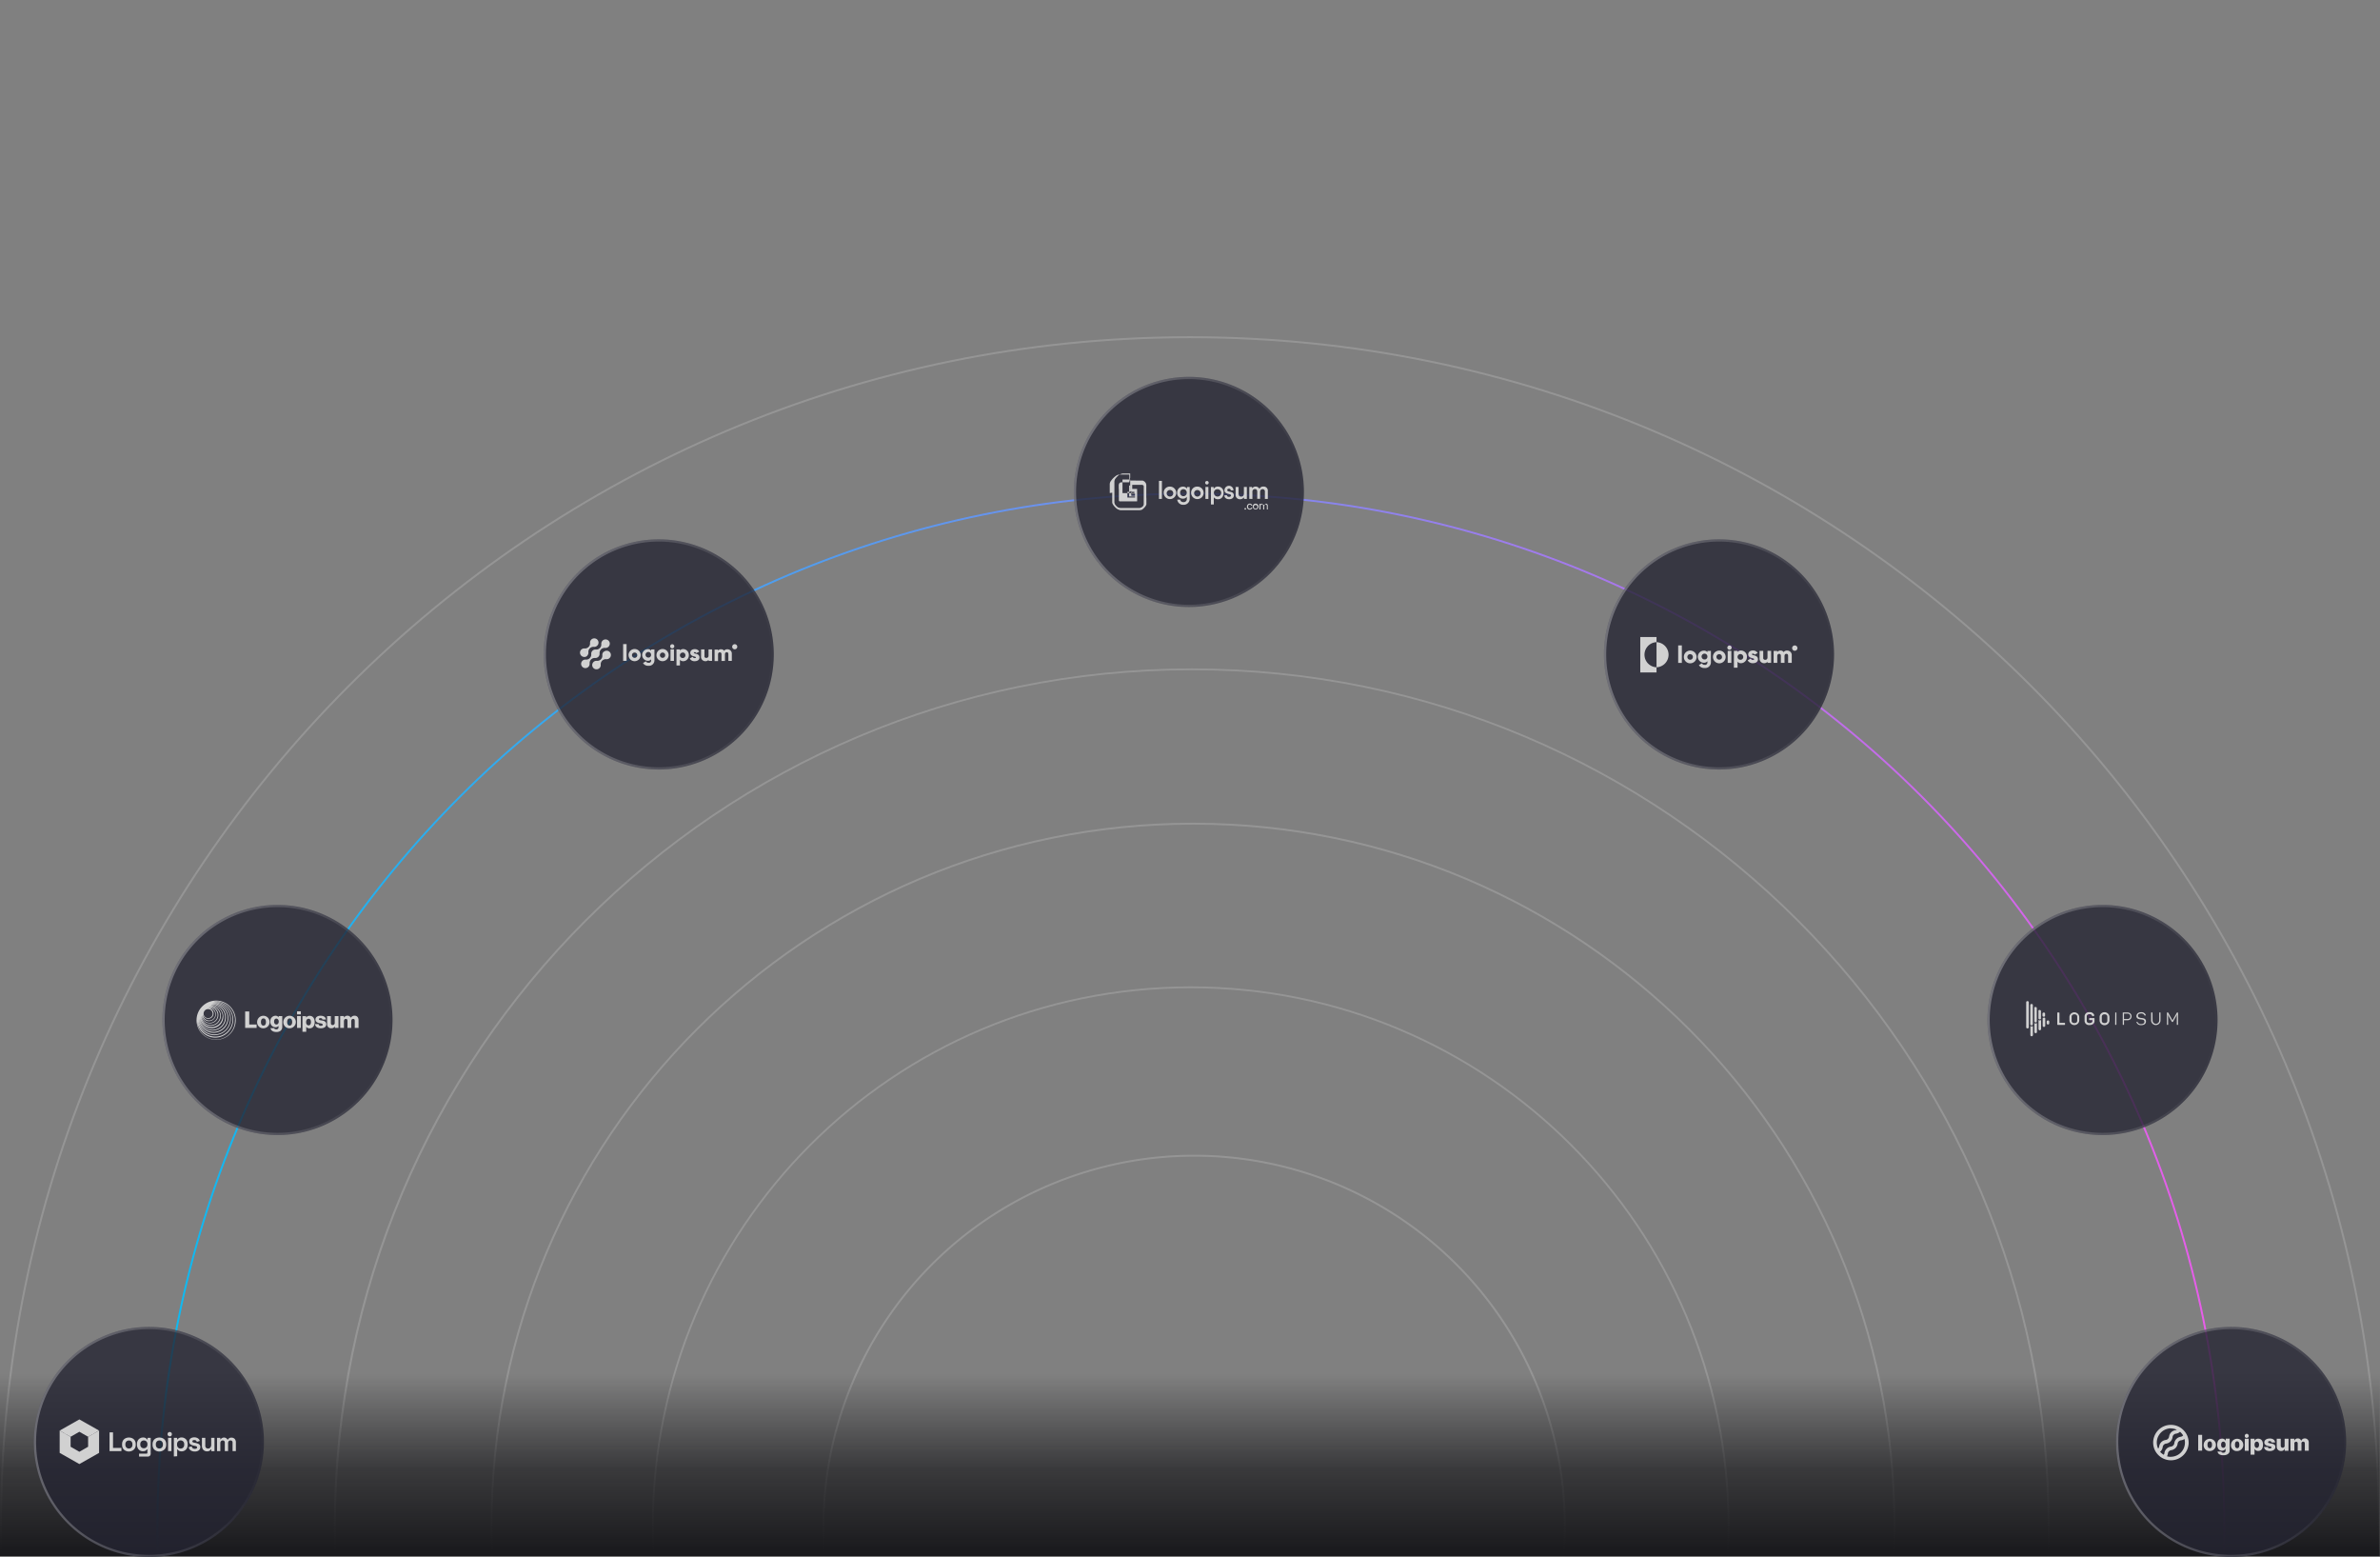 <svg xmlns="http://www.w3.org/2000/svg" xmlns:xlink="http://www.w3.org/1999/xlink" viewBox="0 0 1055 690"><rect x="0" y="0" width="1055" height="690" fill="#808080" stroke="none"/><defs><clipPath id="a"><rect y="149" width="1054.92" height="540.57" fill="none"/></clipPath><linearGradient id="b" x1="69.37" y1="11.81" x2="986.4" y2="11.81" gradientTransform="matrix(1, 0, 0, -1, 0, 688.69)" gradientUnits="userSpaceOnUse"><stop offset="0" stop-color="#0cbaf1"/><stop offset="1" stop-color="#e95ce9"/></linearGradient><linearGradient id="c" x1="527.5" y1="79.69" x2="527.5" y2="-1.31" gradientTransform="matrix(1, 0, 0, -1, 0, 688.69)" gradientUnits="userSpaceOnUse"><stop offset="0" stop-color="#18181b" stop-opacity="0"/><stop offset="0.52" stop-color="#18181b" stop-opacity="0.68"/><stop offset="1" stop-color="#18181b"/></linearGradient><linearGradient id="d" x1="67.7" y1="241.46" x2="177.98" y2="231.96" gradientTransform="matrix(1, 0, 0, -1, 0, 688.69)" gradientUnits="userSpaceOnUse"><stop offset="0" stop-color="#fff"/><stop offset="1" stop-color="#fff" stop-opacity="0"/></linearGradient><clipPath id="e"><rect x="87" y="443" width="72" height="17.89" fill="none"/></clipPath><linearGradient id="f" x1="876.7" y1="241.46" x2="986.98" y2="231.96" xlink:href="#d"/><linearGradient id="g" x1="236.7" y1="403.46" x2="346.98" y2="393.96" xlink:href="#d"/><linearGradient id="h" x1="706.7" y1="403.46" x2="816.98" y2="393.96" xlink:href="#d"/><linearGradient id="i" x1="10.7" y1="54.46" x2="120.98" y2="44.96" xlink:href="#d"/><clipPath id="j"><rect x="26" y="629" width="79" height="20" fill="none"/></clipPath><linearGradient id="k" x1="933.7" y1="54.46" x2="1043.99" y2="44.96" xlink:href="#d"/><linearGradient id="l" x1="471.7" y1="475.46" x2="581.98" y2="465.96" xlink:href="#d"/></defs><title>1Монтажная область 1</title><g clip-path="url(#a)"><path d="M527.79,913.92c131.43,0,238-106.54,238-238s-106.55-238-238-238-238,106.55-238,238S396.35,913.92,527.79,913.92Zm0,.85c131.9,0,238.83-106.93,238.83-238.83S659.69,437.11,527.79,437.11,289,544,289,675.94,395.89,914.77,527.79,914.77Z" fill="#fff" fill-opacity="0.17" fill-rule="evenodd"/><path d="M528.82,986.45c171.5,0,310.52-139,310.52-310.51s-139-310.51-310.52-310.51-310.51,139-310.51,310.51S357.33,986.45,528.82,986.45Zm0,.85c172,0,311.36-139.4,311.36-311.36S700.78,364.58,528.82,364.58,217.46,504,217.46,675.94,356.86,987.3,528.82,987.3Z" fill="#fff" fill-opacity="0.17" fill-rule="evenodd"/><path d="M528.3,1055.88c209.55,0,379.42-169.87,379.42-379.42S737.85,297,528.3,297,148.89,466.91,148.89,676.46,318.76,1055.88,528.3,1055.88Zm0,.84c210,0,380.27-170.25,380.27-380.26S738.32,296.2,528.3,296.2,148,466.45,148,676.46,318.29,1056.72,528.3,1056.72Z" fill="#fff" fill-opacity="0.17" fill-rule="evenodd"/><path d="M527.88,1134.55c252.77,0,457.67-204.9,457.67-457.67S780.65,219.21,527.88,219.21,70.22,424.12,70.22,676.88,275.12,1134.55,527.88,1134.55Zm0,.85c253.23,0,458.52-205.29,458.52-458.52S781.11,218.37,527.88,218.37,69.37,423.65,69.37,676.88,274.65,1135.4,527.88,1135.4Z" fill-rule="evenodd" fill="url(#b)"/><path d="M527.46,1203.07c290.84,0,526.61-235.77,526.61-526.61S818.3,149.85,527.46,149.85.85,385.62.85,676.46,236.62,1203.07,527.46,1203.07Zm0,.85c291.31,0,527.46-236.15,527.46-527.46S818.77,149,527.46,149,0,385.15,0,676.46,236.15,1203.92,527.46,1203.92Z" fill="#fff" fill-opacity="0.17" fill-rule="evenodd"/><path d="M529.34,840.36a163.9,163.9,0,1,0-163.9-163.9A163.9,163.9,0,0,0,529.34,840.36Zm0,.85A164.75,164.75,0,1,0,364.6,676.46,164.75,164.75,0,0,0,529.34,841.21Z" fill="#fff" fill-opacity="0.17" fill-rule="evenodd"/><path d="M0,609H1055v81H0Z" fill="url(#c)"/></g><path d="M174,452a51,51,0,1,1-51-51A51,51,0,0,1,174,452Z" fill="#252532" fill-opacity="0.8"/><path d="M123,502a50,50,0,1,0-50-50A50,50,0,0,0,123,502Zm0,1a51,51,0,1,0-51-51A51,51,0,0,0,123,503Z" fill-opacity="0.3" fill-rule="evenodd" fill="url(#d)"/><g clip-path="url(#e)"><path d="M108.67,455.51h5.09V454h-3.28v-5.78h-1.81Z" fill="#d1d1d1"/><path d="M116.78,454.48c-.73,0-1.11-.63-1.11-1.58s.38-1.6,1.11-1.6,1.11.65,1.11,1.6S117.5,454.48,116.78,454.48Zm0,1.19a2.77,2.77,0,1,0-2.8-2.77A2.67,2.67,0,0,0,116.79,455.67Z" fill="#d1d1d1"/><path d="M122.5,457.32a2.85,2.85,0,0,0,1.92-.59,2.25,2.25,0,0,0,.7-1.74v-4.72h-1.6v.56h0a1.68,1.68,0,0,0-1.47-.71,2.33,2.33,0,0,0-2.2,2.61,2.29,2.29,0,0,0,2.27,2.49,1.7,1.7,0,0,0,1.34-.6h0v.52a.88.88,0,0,1-1,1c-.55,0-.83-.24-.92-.51h-1.62C120.11,456.72,121.06,457.32,122.5,457.32Zm0-3.34c-.63,0-1-.51-1-1.3s.4-1.3,1-1.3,1.06.59,1.06,1.29S123.21,454,122.49,454Z" fill="#d1d1d1"/><path d="M128.4,454.48c-.73,0-1.11-.63-1.11-1.58s.38-1.6,1.11-1.6,1.11.65,1.11,1.6S129.12,454.48,128.4,454.48Zm0,1.19a2.77,2.77,0,1,0-2.8-2.77A2.67,2.67,0,0,0,128.41,455.67Z" fill="#d1d1d1"/><path d="M131.68,455.51h1.67v-5.24h-1.67Zm0-6h1.67v-1.35h-1.67Z" fill="#d1d1d1"/><path d="M134.07,457.23h1.67V455h0a1.75,1.75,0,0,0,1.48.71c1.37,0,2.28-1.09,2.28-2.78s-.84-2.77-2.23-2.77a1.91,1.91,0,0,0-1.59.78h0v-.63h-1.6Zm2.75-2.85c-.72,0-1.13-.58-1.13-1.43s.37-1.49,1.09-1.49,1.06.59,1.06,1.49S137.45,454.38,136.82,454.38Z" fill="#d1d1d1"/><path d="M142.24,455.67c1.37,0,2.38-.59,2.38-1.74,0-1.34-1.08-1.57-2-1.73-.67-.12-1.26-.17-1.26-.54s.32-.48.72-.48.78.14.84.61h1.54c-.08-1-.88-1.67-2.37-1.67-1.23,0-2.25.57-2.25,1.67s1,1.48,1.88,1.63c.69.12,1.32.17,1.32.64s-.31.52-.81.52a.84.84,0,0,1-1-.77h-1.58C139.74,455,140.7,455.67,142.24,455.67Z" fill="#d1d1d1"/><path d="M146.88,455.66a1.8,1.8,0,0,0,1.57-.8h0v.65h1.59v-5.24h-1.66v2.93a.93.93,0,0,1-.92,1.05c-.53,0-.79-.32-.79-.89v-3.09H145v3.44A1.75,1.75,0,0,0,146.88,455.66Z" fill="#d1d1d1"/><path d="M150.8,455.51h1.66v-2.94c0-.62.31-1.06.83-1.06s.74.32.74.89v3.11h1.67v-2.94c0-.62.29-1.06.82-1.06s.74.32.74.89v3.11h1.67V452.1c0-1.18-.59-2-1.78-2a1.85,1.85,0,0,0-1.65.92h0a1.57,1.57,0,0,0-1.47-.92,1.73,1.73,0,0,0-1.58.9h0v-.75H150.8Z" fill="#d1d1d1"/><path d="M95.81,443.41a8.69,8.69,0,1,1-8.69,8.69A8.69,8.69,0,0,1,95.81,443.41Zm8.36,8.69a8.36,8.36,0,0,0-8.36-8.36,8,8,0,0,0-1.1.08c.24,0,.47,0,.71,0a8,8,0,1,1-8,8.68,8.35,8.35,0,0,0,16.7-.36Zm-1.1-.33a7.65,7.65,0,0,0-7.65-7.65,8.43,8.43,0,0,0-1,.06l.62,0a7.28,7.28,0,1,1-7.25,7.93,7.65,7.65,0,0,0,15.29-.32Zm-8-7.28a6.95,6.95,0,1,1-6.94,7.21,6.57,6.57,0,1,0,6.54-7.17,5.25,5.25,0,0,0-.56,0A6.11,6.11,0,0,1,95,444.49Zm5.84,6.62a6.24,6.24,0,0,0-6.24-6.24,8.11,8.11,0,0,0-.86.05h.47a5.87,5.87,0,1,1-5.84,6.43,6.24,6.24,0,0,0,12.47-.23Zm-6.63-5.87A5.54,5.54,0,1,1,88.71,451a5.16,5.16,0,1,0,5.13-5.67l-.38,0A4.93,4.93,0,0,1,94.24,445.24Zm4.43,5.2a4.83,4.83,0,0,0-4.83-4.83,4.17,4.17,0,0,0-.71.06l.32,0A4.46,4.46,0,1,1,89,450.57a4.83,4.83,0,0,0,9.65-.13ZM93.45,446a4.13,4.13,0,1,1-4.12,4.21A3.75,3.75,0,1,0,93.06,446h-.24A4.46,4.46,0,0,1,93.45,446Zm3,3.79a3.4,3.4,0,0,0-4-3.37h.16a3.05,3.05,0,1,1-3,3.43,3.42,3.42,0,0,0,6.84-.05Zm-3.82-3A2.72,2.72,0,1,1,90,449.45h0a2.34,2.34,0,1,0,2.32-2.66h-.09A2.59,2.59,0,0,1,92.66,446.74Zm1.62,2.38a2,2,0,1,0-2,2A2,2,0,0,0,94.28,449.12Z" fill="#d1d1d1" fill-rule="evenodd"/></g><path d="M983,452a51,51,0,1,1-51-51A51,51,0,0,1,983,452Z" fill="#252532" fill-opacity="0.8"/><path d="M932,502a50,50,0,1,0-50-50A50,50,0,0,0,932,502Zm0,1a51,51,0,1,0-51-51A51,51,0,0,0,932,503Z" fill-opacity="0.3" fill-rule="evenodd" fill="url(#f)"/><path d="M912.65,448.68c.19,0,.26.07.26.26v4.32h2.22c.19,0,.26.07.26.26v.39c0,.19-.07.26-.26.26h-2.92c-.19,0-.27-.07-.27-.26v-5c0-.19.08-.26.27-.26Z" fill="#d1d1d1"/><path d="M917.33,450.59a2.19,2.19,0,0,1,4.36,0v1.68a2.19,2.19,0,0,1-4.36,0Zm3.45,0c0-.71-.45-1.1-1.24-1.1s-1.24.39-1.24,1.1v1.69c0,.71.44,1.09,1.24,1.09s1.24-.39,1.24-1.09Z" fill="#d1d1d1"/><path d="M928.19,451.16c.21,0,.26.07.26.27v1a1.56,1.56,0,0,1-.14.71,1.66,1.66,0,0,1-.44.58,2.35,2.35,0,0,1-1.64.51,1.91,1.91,0,0,1-2.18-2v-1.69a1.92,1.92,0,0,1,2.18-2,2,2,0,0,1,2.11,1.29.36.36,0,0,1,0,.1.36.36,0,0,1,0,.11.27.27,0,0,1-.07.08.31.31,0,0,1-.1.05l-.43.14c-.18.07-.26,0-.32-.16a1.17,1.17,0,0,0-.47-.56,1.14,1.14,0,0,0-.72-.15c-.8,0-1.23.39-1.23,1.09v1.74c0,.71.44,1.09,1.23,1.09s1.29-.37,1.29-.9v-.41h-1.18c-.2,0-.27-.07-.27-.26v-.37c0-.2.07-.27.27-.27Z" fill="#d1d1d1"/><path d="M930.7,450.59a2.19,2.19,0,0,1,4.37,0v1.68a2.19,2.19,0,0,1-4.37,0Zm3.44,0c0-.71-.44-1.1-1.23-1.1s-1.24.39-1.24,1.1v1.69c0,.71.44,1.09,1.24,1.09s1.23-.39,1.23-1.09Z" fill="#d1d1d1"/><path d="M937.64,448.84c0-.12,0-.16.15-.16H938c.12,0,.15,0,.15.16V454c0,.12,0,.16-.15.16h-.25c-.12,0-.15,0-.15-.16Z" fill="#d1d1d1"/><path d="M943.16,448.68a1.71,1.71,0,0,1,1.71,1.71,1.74,1.74,0,0,1-.5,1.22,1.72,1.72,0,0,1-1.21.5h-1.64V454c0,.12,0,.16-.14.16h-.25c-.12,0-.16,0-.16-.16v-5.17c0-.12,0-.16.16-.16Zm0,2.89a1.15,1.15,0,0,0,.84-.35,1.2,1.2,0,0,0,.35-.84,1.18,1.18,0,0,0-1.19-1.19h-1.64v2.38Z" fill="#d1d1d1"/><path d="M949.13,448.57a2,2,0,0,1,1.21.26,2,2,0,0,1,.82.93c.05.09,0,.16-.08.2l-.24.11c-.1,0-.14,0-.2-.07a1.46,1.46,0,0,0-.61-.69,1.48,1.48,0,0,0-.9-.2c-.92,0-1.42.36-1.42,1a.8.8,0,0,0,.19.55.88.88,0,0,0,.5.29,4.06,4.06,0,0,0,.91.17,4.06,4.06,0,0,1,1.09.22,1.25,1.25,0,0,1,.65.5,1.2,1.2,0,0,1,.2.8c0,1-.74,1.63-2.11,1.63a1.93,1.93,0,0,1-1.28-.29,2,2,0,0,1-.81-1,.13.13,0,0,1,0-.06.17.17,0,0,1,0-.07l0,0,.06,0,.24-.09h.06l.06,0,0,0a.09.09,0,0,1,0,.06,1.58,1.58,0,0,0,1.56,1c1,0,1.54-.36,1.54-1.09a.88.88,0,0,0-.16-.54.84.84,0,0,0-.48-.3,4.19,4.19,0,0,0-.86-.15l-.59-.08a4.92,4.92,0,0,1-.55-.14,1.4,1.4,0,0,1-.48-.26,1.32,1.32,0,0,1-.34-.47,1.4,1.4,0,0,1-.1-.57C947.16,449.19,947.87,448.57,949.13,448.57Z" fill="#d1d1d1"/><path d="M954.19,452.3a1.52,1.52,0,0,0,.47,1,1.57,1.57,0,0,0,1,.41,1.53,1.53,0,0,0,1-.41,1.58,1.58,0,0,0,.48-1v-3.46c0-.12,0-.16.16-.16h.25c.11,0,.15,0,.15.16v3.46a2.08,2.08,0,0,1-4.15,0v-3.46c0-.12,0-.16.15-.16H954c.11,0,.15,0,.15.16Z" fill="#d1d1d1"/><path d="M965.31,448.68c.12,0,.16,0,.16.16V454c0,.12,0,.16-.16.16h-.23c-.11,0-.15,0-.15-.16v-3.15a10.62,10.62,0,0,1,.09-1.37h0a10.41,10.41,0,0,1-.59,1.21l-1.18,2.07a.28.28,0,0,1-.07.09.2.2,0,0,1-.11,0h-.15a.2.2,0,0,1-.11,0l-.08-.09-1.18-2.09a7.54,7.54,0,0,1-.55-1.19h0a12.77,12.77,0,0,1,.08,1.38V454c0,.12,0,.16-.16.16h-.21c-.12,0-.16,0-.16-.16v-5.17c0-.12,0-.16.16-.16h.2a.31.31,0,0,1,.13,0,.22.22,0,0,1,.09.1L963,452.2l1.9-3.36c0-.11.09-.13.21-.13Z" fill="#d1d1d1"/><path d="M902.94,453.34v3.94a.62.62,0,0,1-.16.41.6.6,0,0,1-.41.16.59.59,0,0,1-.4-.16.58.58,0,0,1-.17-.41v-3.93a1,1,0,0,0,.55.18A.91.91,0,0,0,902.94,453.34Zm4.86-1.14a.57.57,0,0,0-.39.16.55.55,0,0,0-.16.39v.68a.58.58,0,0,0,.17.41.59.59,0,0,0,.4.16.55.55,0,0,0,.57-.57v-.66a.5.5,0,0,0-.16-.42.82.82,0,0,0-.2-.12A.45.45,0,0,0,907.8,452.2Zm-7.23,2.63a1,1,0,0,1-.55-.18v4a.57.57,0,0,0,.17.41.54.54,0,0,0,.4.17A.58.58,0,0,0,901,459a.6.6,0,0,0,.16-.41v-3.92A.93.93,0,0,1,900.57,454.83ZM906,451a.42.42,0,0,0-.22,0,.57.57,0,0,0-.18.12.46.46,0,0,0-.13.18.52.52,0,0,0,0,.21v3a.55.55,0,0,0,.57.57.58.58,0,0,0,.4-.16.58.58,0,0,0,.17-.41v-3a.45.45,0,0,0,0-.23.41.41,0,0,0-.13-.19.46.46,0,0,0-.2-.13.58.58,0,0,0-.23,0Zm-1.81,1.16a.94.94,0,0,1-.57-.18v4a.6.6,0,0,0,.16.41.58.58,0,0,0,.41.17.54.54,0,0,0,.4-.17.57.57,0,0,0,.17-.41v-4a1,1,0,0,1-.6.2Zm-4.88,3V444.14a.48.48,0,0,0-.16-.35.47.47,0,0,0-.35-.15h-.12a.51.51,0,0,0-.52.5v11.08a.51.51,0,0,0,.52.51h.12a.51.51,0,0,0,.36-.15A.51.51,0,0,0,899.33,455.22Zm1.3-.8h-.12a.51.51,0,0,1-.52-.52v-8.44a.53.53,0,0,1,.52-.5h.12a.51.51,0,0,1,.51.5v8.45a.51.51,0,0,1-.51.52Zm1.8-1.3h-.13a.51.51,0,0,1-.5-.51v-5.84a.43.43,0,0,1,0-.19.45.45,0,0,1,.11-.17.46.46,0,0,1,.16-.11.43.43,0,0,1,.19,0h.13a.51.51,0,0,1,.36.15.51.51,0,0,1,.15.36v5.84a.51.51,0,0,1-.15.36A.53.53,0,0,1,902.43,453.12Zm1.81-1.34h-.12a.51.51,0,0,1-.36-.15.48.48,0,0,1-.15-.36v-3.14a.39.39,0,0,1,0-.21.45.45,0,0,1,.11-.17.43.43,0,0,1,.17-.12.45.45,0,0,1,.2,0h.12a.48.48,0,0,1,.36.15.48.48,0,0,1,.16.36v3.16a.65.65,0,0,1,0,.2,1,1,0,0,1-.11.17.62.62,0,0,1-.17.11.45.45,0,0,1-.2,0Zm1.81-1.17h-.12a.53.53,0,0,1-.52-.51v-.82a.57.57,0,0,1,.16-.36.51.51,0,0,1,.36-.15h.12a.51.51,0,0,1,.51.51v.82a.51.51,0,0,1-.15.36.51.51,0,0,1-.36.15Z" fill="#d1d1d1"/><path d="M343,290a51,51,0,1,1-51-51A51,51,0,0,1,343,290Z" fill="#252532" fill-opacity="0.8"/><path d="M292,340a50,50,0,1,0-50-50A50,50,0,0,0,292,340Zm0,1a51,51,0,1,0-51-51A51,51,0,0,0,292,341Z" fill-opacity="0.3" fill-rule="evenodd" fill="url(#g)"/><path d="M267.53,288.88a1.85,1.85,0,0,0-.54,1.5h0a2.23,2.23,0,0,1-.12,1,2.39,2.39,0,0,1-.52.81,2.27,2.27,0,0,1-1.77.65h0a1.88,1.88,0,0,0-1.89,1.08,1.83,1.83,0,0,0-.15,1.13,1.91,1.91,0,0,0,.53,1,1.9,1.9,0,0,0,2.14.37,1.89,1.89,0,0,0,.84-.77,2,2,0,0,0,.24-1.12h0a2.19,2.19,0,0,1,.12-.95,2.43,2.43,0,0,1,.52-.82,2.37,2.37,0,0,1,.81-.51,2.11,2.11,0,0,1,1-.13h0a1.87,1.87,0,0,0,.93-.15,1.88,1.88,0,0,0,.73-.58,1.74,1.74,0,0,0,.37-.86,1.87,1.87,0,0,0-.09-.94,1.94,1.94,0,0,0-.53-.77,1.77,1.77,0,0,0-.83-.42,1.89,1.89,0,0,0-1.75.51Z" fill="#d1d1d1"/><path d="M263.74,291.58h0a2,2,0,0,0,.81-.1,2,2,0,0,0,.69-.44,1.81,1.81,0,0,0,.44-.69,1.77,1.77,0,0,0,.1-.82h0a2.27,2.27,0,0,1,.65-1.77,2.15,2.15,0,0,1,.81-.51,2.1,2.1,0,0,1,1-.13h0a2,2,0,0,0,1.12-.24,1.89,1.89,0,0,0,.77-.84,1.92,1.92,0,0,0,.16-1.13,1.84,1.84,0,0,0-.53-1,1.88,1.88,0,0,0-2.14-.38,1.9,1.9,0,0,0-1.08,1.89h0a2.23,2.23,0,0,1-.65,1.77,2.17,2.17,0,0,1-.81.52,2.35,2.35,0,0,1-.95.13h0a1.89,1.89,0,0,0-.82.09,2,2,0,0,0-.69.44,1.89,1.89,0,0,0-.44.69,1.91,1.91,0,0,0-.1.82h0a2.23,2.23,0,0,1-.65,1.77,2.3,2.3,0,0,1-.81.52,2.19,2.19,0,0,1-.95.12h0a2,2,0,0,0-1.12.24,1.89,1.89,0,0,0-.77.84,1.9,1.9,0,0,0,.37,2.14,1.88,1.88,0,0,0,2.14.38,1.9,1.9,0,0,0,1.08-1.89h0a2.25,2.25,0,0,1,1.46-2.29A2.4,2.4,0,0,1,263.74,291.58Z" fill="#d1d1d1"/><path d="M260.29,290.55a2,2,0,0,0,.44-.69,2,2,0,0,0,.1-.81h0a2.19,2.19,0,0,1,.12-.95,2.3,2.3,0,0,1,.52-.81,2.27,2.27,0,0,1,1.77-.65h0a1.9,1.9,0,0,0,1.12-.24,2,2,0,0,0,.77-.84,1.83,1.83,0,0,0,.15-1.13,2,2,0,0,0-.52-1,1.89,1.89,0,0,0-1-.52,1.85,1.85,0,0,0-1.13.15,1.89,1.89,0,0,0-1.07,1.88h0a2.35,2.35,0,0,1-.13.95,2.17,2.17,0,0,1-.52.81,2.23,2.23,0,0,1-1.77.65h0a1.81,1.81,0,0,0-.92.15,1.89,1.89,0,0,0-1,2.37,1.9,1.9,0,0,0,.53.78,1.86,1.86,0,0,0,.84.42,1.83,1.83,0,0,0,.93,0,1.81,1.81,0,0,0,.81-.48Z" fill="#d1d1d1"/><path d="M276.22,285.42h1.53v7.44h-1.53Z" fill="#d1d1d1"/><path d="M278.61,290.31a2.7,2.7,0,0,1,1.66-2.5,2.68,2.68,0,0,1,2.94.58,2.76,2.76,0,0,1,.75,1.38,2.69,2.69,0,0,1-.16,1.56,2.6,2.6,0,0,1-1,1.21,2.65,2.65,0,0,1-1.5.46,2.62,2.62,0,0,1-1-.2,2.59,2.59,0,0,1-.88-.58,2.62,2.62,0,0,1-.79-1.91Zm3.87,0a1.17,1.17,0,0,0-.74-1.06,1.21,1.21,0,0,0-.68-.05,1.16,1.16,0,0,0-.59.33,1.12,1.12,0,0,0-.31.6,1.19,1.19,0,0,0,.07.67,1.21,1.21,0,0,0,.43.52,1.18,1.18,0,0,0,1.11.11,1.16,1.16,0,0,0,.39-.26,1,1,0,0,0,.25-.4A1,1,0,0,0,282.48,290.31Z" fill="#d1d1d1"/><path d="M290.1,287.77v4.83a2.42,2.42,0,0,1-2.69,2.43,2.53,2.53,0,0,1-1.38-.28,2.48,2.48,0,0,1-1-.95l1.3-.75a1.16,1.16,0,0,0,.48.5,1.23,1.23,0,0,0,.68.14,1.15,1.15,0,0,0,.45,0,1,1,0,0,0,.64-.61,1.09,1.09,0,0,0,.06-.44v-.47a1.92,1.92,0,0,1-.66.51,1.8,1.8,0,0,1-.83.15,2.58,2.58,0,0,1-1.77-4.38,2.55,2.55,0,0,1,1.77-.79,1.94,1.94,0,0,1,.83.15,1.92,1.92,0,0,1,.66.51v-.52Zm-1.49,2.44a1.22,1.22,0,0,0-.18-.7,1.25,1.25,0,0,0-.54-.48,1.28,1.28,0,0,0-.72-.09,1.23,1.23,0,0,0-.65.33,1.24,1.24,0,0,0-.29,1.35,1.26,1.26,0,0,0,.46.56,1.2,1.2,0,0,0,.69.21,1.24,1.24,0,0,0,.47-.06,1.21,1.21,0,0,0,.68-.65A1.09,1.09,0,0,0,288.61,290.21Z" fill="#d1d1d1"/><path d="M291,290.31a2.7,2.7,0,0,1,1.66-2.5,2.69,2.69,0,0,1,1.56-.16,2.77,2.77,0,0,1,1.39.74,2.82,2.82,0,0,1,.74,1.38,2.69,2.69,0,0,1-.16,1.56,2.6,2.6,0,0,1-1,1.21,2.65,2.65,0,0,1-1.5.46,2.71,2.71,0,0,1-1.91-.78,2.62,2.62,0,0,1-.79-1.91Zm3.87,0a1.17,1.17,0,0,0-.74-1.06,1.21,1.21,0,0,0-.68-.05,1.16,1.16,0,0,0-.59.33,1.12,1.12,0,0,0-.31.6,1.19,1.19,0,0,0,.07.67,1.21,1.21,0,0,0,.43.52,1.16,1.16,0,0,0,.65.2,1.18,1.18,0,0,0,.46-.09,1.16,1.16,0,0,0,.39-.26,1.18,1.18,0,0,0,.25-.4A1,1,0,0,0,294.83,290.31Z" fill="#d1d1d1"/><path d="M297.07,286.4a.93.93,0,0,1,.16-.51.91.91,0,0,1,.41-.34,1,1,0,0,1,.53-.05,1,1,0,0,1,.47.25,1,1,0,0,1,.25.47,1,1,0,0,1-.06.53.83.83,0,0,1-.33.41.93.93,0,0,1-.51.16,1,1,0,0,1-.65-.27A1,1,0,0,1,297.07,286.4Zm.16,1.36h1.52v5.1h-1.53Z" fill="#d1d1d1"/><path d="M305.35,290.31a2.39,2.39,0,0,1-.15,1,2.42,2.42,0,0,1-.51.86,2.51,2.51,0,0,1-1.77.84,1.92,1.92,0,0,1-1.52-.62v2.51h-1.53v-7.13h1.53v.48a1.92,1.92,0,0,1,1.52-.62,2.51,2.51,0,0,1,1.77.84,2.42,2.42,0,0,1,.51.86A2.39,2.39,0,0,1,305.35,290.31Zm-1.53,0a1.17,1.17,0,0,0-.22-.67,1.24,1.24,0,0,0-.55-.43,1.25,1.25,0,0,0-.69,0,1.21,1.21,0,0,0-.62.33,1.23,1.23,0,0,0-.25,1.32,1.25,1.25,0,0,0,.45.54,1.22,1.22,0,0,0,.67.2,1.13,1.13,0,0,0,.48-.08,1.09,1.09,0,0,0,.4-.27,1,1,0,0,0,.26-.41A1.12,1.12,0,0,0,303.82,290.31Z" fill="#d1d1d1"/><path d="M310.06,291.33c0,1.17-1,1.67-2.11,1.67a2.3,2.3,0,0,1-1.29-.27,2.26,2.26,0,0,1-.9-.94l1.32-.76a.84.84,0,0,0,.32.46.8.8,0,0,0,.54.14c.37,0,.55-.11.55-.31,0-.56-2.5-.27-2.5-2,0-1.11.93-1.67,2-1.67a2.23,2.23,0,0,1,1.15.28,2.25,2.25,0,0,1,.84.81l-1.3.7a.79.79,0,0,0-.28-.32A.73.73,0,0,0,308,289c-.26,0-.42.1-.42.28C307.56,289.83,310.06,289.44,310.06,291.33Z" fill="#d1d1d1"/><path d="M315.64,287.77v5.09h-1.53v-.48a1.63,1.63,0,0,1-.65.48,1.7,1.7,0,0,1-.8.14,1.9,1.9,0,0,1-1.9-2.11v-3.12h1.52v2.9a.82.82,0,0,0,0,.35.81.81,0,0,0,.19.31,1,1,0,0,0,.3.21.87.87,0,0,0,.36,0c.56,0,.95-.32.95-1v-2.77Z" fill="#d1d1d1"/><path d="M324.4,289.73v3.13h-1.53v-3c0-.51-.24-.83-.73-.83s-.79.35-.79,1v2.88h-1.53v-3c0-.51-.25-.83-.74-.83s-.79.35-.79,1v2.88h-1.53v-5.1h1.53v.47a1.54,1.54,0,0,1,1.36-.61,1.51,1.51,0,0,1,.76.16,1.67,1.67,0,0,1,.58.51,1.7,1.7,0,0,1,1.47-.67A1.91,1.91,0,0,1,324.4,289.73Z" fill="#d1d1d1"/><path d="M325.69,287.73a1.13,1.13,0,1,0-1.13-1.13A1.13,1.13,0,0,0,325.69,287.73Z" fill="#d1d1d1"/><path d="M813,290a51,51,0,1,1-51-51A51,51,0,0,1,813,290Z" fill="#252532" fill-opacity="0.8"/><path d="M762,340a50,50,0,1,0-50-50A50,50,0,0,0,762,340Zm0,1a51,51,0,1,0-51-51A51,51,0,0,0,762,341Z" fill-opacity="0.3" fill-rule="evenodd" fill="url(#h)"/><path d="M734.3,284.57v-2.28h-7.2V298h7.2V295.7a5.57,5.57,0,0,1,0-11.13Z" fill="#d1d1d1"/><path d="M734.3,284.57V295.7a5.57,5.57,0,0,0,0-11.13Z" fill="#d1d1d1"/><path d="M743.9,286h1.62v7.76H743.9Z" fill="#d1d1d1"/><path d="M746.42,291.08a2.81,2.81,0,0,1,.47-1.57,2.85,2.85,0,0,1,1.27-1,2.77,2.77,0,0,1,1.63-.16,2.83,2.83,0,0,1,1.45.78,2.81,2.81,0,0,1-.45,4.34,2.81,2.81,0,0,1-1.57.47,2.85,2.85,0,0,1-1.08-.21,2.8,2.8,0,0,1-.91-.61,3,3,0,0,1-.61-.92A2.69,2.69,0,0,1,746.42,291.08Zm4,0a1.25,1.25,0,0,0-.22-.68,1.2,1.2,0,0,0-.56-.43,1.23,1.23,0,0,0-.71-.06,1.23,1.23,0,0,0-.94,1,1.19,1.19,0,0,0,.07.7,1.36,1.36,0,0,0,.46.55,1.22,1.22,0,0,0,.67.2,1.28,1.28,0,0,0,.48-.09,1.09,1.09,0,0,0,.4-.27,1.06,1.06,0,0,0,.26-.41,1.16,1.16,0,0,0,.08-.48Z" fill="#d1d1d1"/><path d="M758.41,288.42v5.05a2.53,2.53,0,0,1-2.82,2.54,2.78,2.78,0,0,1-1.44-.28,2.67,2.67,0,0,1-1.07-1l1.35-.78a1.22,1.22,0,0,0,.51.52,1.16,1.16,0,0,0,.71.15,1.23,1.23,0,0,0,.47,0,1.12,1.12,0,0,0,.4-.25,1.07,1.07,0,0,0,.26-.39,1,1,0,0,0,.07-.46V293a1.88,1.88,0,0,1-.69.53,2,2,0,0,1-.86.16,2.7,2.7,0,0,1-2.69-2.69,2.72,2.72,0,0,1,.79-1.9,2.69,2.69,0,0,1,1.9-.78,1.83,1.83,0,0,1,.86.16,2,2,0,0,1,.69.52v-.53ZM756.85,291a1.25,1.25,0,0,0-.19-.73,1.21,1.21,0,0,0-.57-.5,1.26,1.26,0,0,0-.74-.1,1.33,1.33,0,0,0-.68.34,1.4,1.4,0,0,0-.37.66,1.29,1.29,0,0,0,.07.75,1.27,1.27,0,0,0,1.19.81,1.4,1.4,0,0,0,.5-.06,1.17,1.17,0,0,0,.42-.27,1.15,1.15,0,0,0,.28-.41A1,1,0,0,0,756.85,291Z" fill="#d1d1d1"/><path d="M759.31,291.08a2.82,2.82,0,0,1,.48-1.57,2.75,2.75,0,0,1,1.27-1,2.82,2.82,0,1,1,0,5.22,2.74,2.74,0,0,1-.92-.61,3,3,0,0,1-.61-.92A2.88,2.88,0,0,1,759.31,291.08Zm4,0a1.17,1.17,0,0,0-.22-.68,1.16,1.16,0,0,0-.55-.43,1.24,1.24,0,0,0-.71-.06,1.23,1.23,0,0,0-.62.34,1.22,1.22,0,0,0-.25,1.34,1.21,1.21,0,0,0,.46.54,1.22,1.22,0,0,0,.67.2,1.28,1.28,0,0,0,.48-.09A1.13,1.13,0,0,0,763,292a1.36,1.36,0,0,0,.26-.41,1.33,1.33,0,0,0,.07-.48Z" fill="#d1d1d1"/><path d="M765.69,287a1,1,0,0,1,.16-.53,1,1,0,0,1,.43-.35,1,1,0,0,1,.55-.06,1,1,0,0,1,.49.26,1,1,0,0,1,.27.49,1.07,1.07,0,0,1-.06.56,1,1,0,0,1-.35.43,1,1,0,0,1-.53.16,1,1,0,0,1-.68-.29A1,1,0,0,1,765.69,287Zm.16,1.42h1.61v5.32h-1.61Z" fill="#d1d1d1"/><path d="M774.36,291.07a2.88,2.88,0,0,1-.15,1.05,2.73,2.73,0,0,1-1.39,1.52,2.6,2.6,0,0,1-1,.25,1.89,1.89,0,0,1-.88-.13,2.18,2.18,0,0,1-.73-.52v2.63h-1.61v-7.45h1.61v.49a2.12,2.12,0,0,1,.73-.5,2.06,2.06,0,0,1,.88-.14,2.71,2.71,0,0,1,1.87.87,2.67,2.67,0,0,1,.54.9A2.78,2.78,0,0,1,774.36,291.07Zm-1.61,0a1.32,1.32,0,0,0-.23-.69,1.28,1.28,0,0,0-.58-.45,1.15,1.15,0,0,0-.73-.06,1.23,1.23,0,0,0-.64.35,1.36,1.36,0,0,0-.34.65,1.29,1.29,0,0,0,.55,1.3,1.33,1.33,0,0,0,1.2.12,1.23,1.23,0,0,0,.43-.28,1.21,1.21,0,0,0,.27-.43A1.46,1.46,0,0,0,772.75,291.07Z" fill="#d1d1d1"/><path d="M779.26,292.14c0,1.22-1.07,1.75-2.21,1.75a2.33,2.33,0,0,1-1.34-.29,2.3,2.3,0,0,1-1-1l1.39-.79a.89.89,0,0,0,.33.48.88.88,0,0,0,.56.15c.39,0,.58-.12.58-.33,0-.59-2.62-.28-2.62-2.12,0-1.16,1-1.74,2.09-1.74a2.32,2.32,0,0,1,1.21.28,2.27,2.27,0,0,1,.89.85l-1.38.73a.77.77,0,0,0-.29-.33.75.75,0,0,0-.43-.13c-.28,0-.44.1-.44.29C776.65,290.58,779.26,290.17,779.26,292.14Z" fill="#d1d1d1"/><path d="M785.1,288.42v5.31h-1.61v-.5a1.75,1.75,0,0,1-.68.52,2,2,0,0,1-.83.15,2,2,0,0,1-2-2.21v-3.27h1.62v3a.81.81,0,0,0,0,.38.83.83,0,0,0,.2.32,1,1,0,0,0,.31.21.82.82,0,0,0,.38.06c.58,0,1-.35,1-1.08v-2.92Z" fill="#d1d1d1"/><path d="M794.24,290.47v3.26h-1.61v-3.12c0-.54-.26-.87-.77-.87s-.83.37-.83,1v3h-1.61v-3.12c0-.54-.25-.87-.76-.87s-.84.37-.84,1v3h-1.61v-5.31h1.61v.48a1.72,1.72,0,0,1,.64-.49,1.66,1.66,0,0,1,.79-.14,1.53,1.53,0,0,1,1.39.7,1.76,1.76,0,0,1,.69-.55,1.78,1.78,0,0,1,.86-.15A2,2,0,0,1,794.24,290.47Z" fill="#d1d1d1"/><path d="M795.59,288.38a1.18,1.18,0,1,0-1.18-1.18A1.18,1.18,0,0,0,795.59,288.38Z" fill="#d1d1d1"/><path d="M117,639a51,51,0,1,1-51-51A51,51,0,0,1,117,639Z" fill="#252532" fill-opacity="0.8"/><path d="M66,689a50,50,0,1,0-50-50A50,50,0,0,0,66,689Zm0,1a51,51,0,1,0-51-51A51,51,0,0,0,66,690Z" fill-opacity="0.3" fill-rule="evenodd" fill="url(#i)"/><g clip-path="url(#j)"><path d="M26.45,643.83v-9.89l4.85,2.75v4.42l3.88,2.23,3.88-2.23v-4.42l4.86-2.75v9.89l-8.74,4.95Z" fill="#d1d1d1"/><path d="M28.88,635.32l-2.43-1.38L35.18,629l8.74,4.94-2.43,1.38v7.28l-6.31,3.7-6.3-3.7Zm12.35.15-2.17,1.22v0l-3.88-2.22-3.88,2.22v0l-2.16-1.22v7l6,3.56,6-3.56Z" fill="#d1d1d1" fill-rule="evenodd"/><path d="M48.56,643.05v-8.31H50.1v6.89h3.73v1.42Z" fill="#d1d1d1"/><path d="M57.14,643.22a3.24,3.24,0,0,1-1.54-.36,2.7,2.7,0,0,1-1.09-1,3.2,3.2,0,0,1-.39-1.63V640a3.19,3.19,0,0,1,.39-1.62,2.73,2.73,0,0,1,1.09-1,3.36,3.36,0,0,1,1.54-.35,3.4,3.4,0,0,1,1.55.35,2.64,2.64,0,0,1,1.08,1,3.09,3.09,0,0,1,.4,1.62v.19a3.1,3.1,0,0,1-.4,1.63,2.61,2.61,0,0,1-1.08,1A3.28,3.28,0,0,1,57.14,643.22Zm0-1.33a1.53,1.53,0,0,0,1.12-.44,1.73,1.73,0,0,0,.44-1.28v-.12a1.68,1.68,0,0,0-.44-1.27,1.61,1.61,0,0,0-2.23,0,1.68,1.68,0,0,0-.45,1.27v.12a1.74,1.74,0,0,0,.45,1.28A1.51,1.51,0,0,0,57.14,641.89Z" fill="#d1d1d1"/><path d="M60.72,640.13v-.19a3.26,3.26,0,0,1,.36-1.58,2.53,2.53,0,0,1,1-1,2.6,2.6,0,0,1,1.31-.35,2.09,2.09,0,0,1,1.2.28,2,2,0,0,1,.59.6h.21v-.72H66.8v6.93a1.34,1.34,0,0,1-.35,1,1.23,1.23,0,0,1-.93.36H61.65v-1.3H65q.33,0,.33-.36v-1.53h-.21a2.2,2.2,0,0,1-.32.39,1.59,1.59,0,0,1-.56.32,2.54,2.54,0,0,1-.89.13,2.5,2.5,0,0,1-2.27-1.35A3.28,3.28,0,0,1,60.72,640.13Zm3.05,1.64a1.57,1.57,0,0,0,1.13-.44,1.63,1.63,0,0,0,.45-1.23V640a1.64,1.64,0,0,0-.45-1.24,1.54,1.54,0,0,0-1.13-.44,1.57,1.57,0,0,0-1.13.44,1.64,1.64,0,0,0-.45,1.24v.12a1.63,1.63,0,0,0,.45,1.23A1.57,1.57,0,0,0,63.77,641.77Z" fill="#d1d1d1"/><path d="M70.65,643.22a3.28,3.28,0,0,1-1.55-.36,2.61,2.61,0,0,1-1.08-1,3.1,3.1,0,0,1-.4-1.63V640a3.09,3.09,0,0,1,.4-1.62,2.64,2.64,0,0,1,1.08-1,3.61,3.61,0,0,1,3.1,0,2.77,2.77,0,0,1,1.08,1,3.19,3.19,0,0,1,.39,1.62v.19a3.2,3.2,0,0,1-.39,1.63,2.74,2.74,0,0,1-1.08,1A3.31,3.31,0,0,1,70.65,643.22Zm0-1.33a1.51,1.51,0,0,0,1.11-.44,1.74,1.74,0,0,0,.45-1.28v-.12a1.68,1.68,0,0,0-.45-1.27,1.45,1.45,0,0,0-1.11-.45,1.5,1.5,0,0,0-1.12.45,1.68,1.68,0,0,0-.44,1.27v.12a1.73,1.73,0,0,0,.44,1.28A1.53,1.53,0,0,0,70.65,641.89Z" fill="#d1d1d1"/><path d="M74.5,643.05v-5.88H76v5.88Zm.74-6.57a1,1,0,0,1-.68-.26.93.93,0,0,1-.27-.69.9.9,0,0,1,.27-.69,1,1,0,0,1,.68-.26.94.94,0,0,1,.67.26.9.9,0,0,1,.27.69.91.91,0,0,1-.94,1Z" fill="#d1d1d1"/><path d="M77.07,645.42v-8.26h1.45v.72h.21a1.77,1.77,0,0,1,.61-.61,2.22,2.22,0,0,1,1.2-.27,2.5,2.5,0,0,1,1.29.35,2.46,2.46,0,0,1,1,1,3.41,3.41,0,0,1,.36,1.63v.19a3.45,3.45,0,0,1-.36,1.64,2.52,2.52,0,0,1-1,1,2.5,2.5,0,0,1-1.29.35,2.77,2.77,0,0,1-.88-.13,1.7,1.7,0,0,1-.57-.31,2.05,2.05,0,0,1-.34-.41h-.21v3Zm3-3.51a1.51,1.51,0,0,0,1.13-.44,1.75,1.75,0,0,0,.45-1.3v-.12a1.71,1.71,0,0,0-.45-1.29,1.62,1.62,0,0,0-2.26,0,1.71,1.71,0,0,0-.45,1.29v.12a1.75,1.75,0,0,0,.45,1.3A1.53,1.53,0,0,0,80.1,641.91Z" fill="#d1d1d1"/><path d="M86.37,643.22a3.21,3.21,0,0,1-1.85-.5,2.05,2.05,0,0,1-.87-1.43l1.35-.35a1.5,1.5,0,0,0,.26.65,1.21,1.21,0,0,0,.48.34,1.85,1.85,0,0,0,.63.1,1.31,1.31,0,0,0,.76-.18.56.56,0,0,0,.24-.46.48.48,0,0,0-.23-.42,2.31,2.31,0,0,0-.75-.25l-.32-.05a5.57,5.57,0,0,1-1.11-.33,2,2,0,0,1-.8-.58,1.44,1.44,0,0,1-.3-1,1.59,1.59,0,0,1,.62-1.34,2.72,2.72,0,0,1,1.66-.47,2.77,2.77,0,0,1,1.6.44,2,2,0,0,1,.84,1.15l-1.36.43a.94.94,0,0,0-.38-.64,1.2,1.2,0,0,0-.7-.19,1.12,1.12,0,0,0-.64.15.44.44,0,0,0-.22.4.46.46,0,0,0,.23.43,1.73,1.73,0,0,0,.63.2l.32.06a6.94,6.94,0,0,1,1.18.32,1.83,1.83,0,0,1,.84.56,1.41,1.41,0,0,1,.31,1,1.71,1.71,0,0,1-.66,1.44A2.85,2.85,0,0,1,86.37,643.22Z" fill="#d1d1d1"/><path d="M91.75,643.15a2.28,2.28,0,0,1-1.18-.31,2.14,2.14,0,0,1-.78-.88,2.77,2.77,0,0,1-.28-1.28v-3.52H91v3.4a1.39,1.39,0,0,0,.32,1,1.19,1.19,0,0,0,.92.34,1.26,1.26,0,0,0,1-.45,2,2,0,0,0,.38-1.28v-3h1.46v5.89H93.65v-.77h-.21a1.62,1.62,0,0,1-.52.58A2,2,0,0,1,91.75,643.15Z" fill="#d1d1d1"/><path d="M96.2,643.05v-5.89h1.45v.65h.21a1.22,1.22,0,0,1,.5-.51,1.76,1.76,0,0,1,2.48.65h.2a1.88,1.88,0,0,1,.56-.63,1.8,1.8,0,0,1,1-.25,2,2,0,0,1,1,.24,1.61,1.61,0,0,1,.69.7,2.3,2.3,0,0,1,.27,1.17v3.87h-1.47v-3.76a1,1,0,0,0-.24-.72.9.9,0,0,0-.69-.25,1,1,0,0,0-.78.33,1.38,1.38,0,0,0-.27.92v3.48H99.65v-3.76a.93.93,0,0,0-.25-.72.89.89,0,0,0-.68-.25,1,1,0,0,0-.78.33,1.38,1.38,0,0,0-.27.92v3.48Z" fill="#d1d1d1"/></g><path d="M1040,639a51,51,0,1,1-51-51A51,51,0,0,1,1040,639Z" fill="#252532" fill-opacity="0.8"/><path d="M989,689a50,50,0,1,0-50-50A50,50,0,0,0,989,689Zm0,1a51,51,0,1,0-51-51A51,51,0,0,0,989,690Z" fill-opacity="0.3" fill-rule="evenodd" fill="url(#k)"/><path d="M974.41,635.85h1.74v7h-1.74Zm2.43,4.38a2.72,2.72,0,1,1,2.72,2.79A2.55,2.55,0,0,1,976.84,640.23Zm3.69,0c0-1-.38-1.52-1-1.52s-1,.58-1,1.52.37,1.51,1,1.51,1-.53,1-1.5Zm2.4,3h1.67a.88.88,0,0,0,.39.42,1,1,0,0,0,.55.11c.67,0,1-.36,1-.89v-1h0a1.65,1.65,0,0,1-1.59,1c-1.27,0-2.11-1-2.11-2.64s.8-2.71,2.14-2.71a1.57,1.57,0,0,1,1,.26,1.64,1.64,0,0,1,.64.76v-1h1.74v5.28c0,1.27-1.12,2.06-2.77,2.06s-2.5-.69-2.6-1.65Zm3.63-3c0-.84-.39-1.38-1-1.38s-1,.53-1,1.38.37,1.34,1,1.34,1-.47,1-1.33Zm2.4,0a2.72,2.72,0,1,1,2.72,2.79,2.52,2.52,0,0,1-2.72-2.78Zm3.69,0c0-1-.38-1.52-1-1.52s-.94.59-.94,1.54.37,1.51,1,1.51.95-.54.95-1.51Zm2.41-3.94a.9.9,0,0,1,1-.9.85.85,0,0,1,.46.24.89.89,0,0,1,.26.45,1,1,0,0,1,0,.51.94.94,0,0,1-.32.41,1,1,0,0,1-.49.16.83.83,0,0,1-.35,0,.79.79,0,0,1-.29-.18.84.84,0,0,1-.2-.29.77.77,0,0,1-.07-.34Zm0,1.28h1.74v5.33h-1.74Zm8.07,2.66c0,1.75-.78,2.74-2.1,2.74a1.65,1.65,0,0,1-1-.24,1.58,1.58,0,0,1-.65-.75h0v2.63h-1.74v-7.05h1.74v1h0a1.66,1.66,0,0,1,.64-.77,1.75,1.75,0,0,1,1-.26c1.33,0,2.13,1,2.13,2.77Zm-1.74,0c0-.84-.39-1.38-1-1.38s-1,.54-1,1.38.4,1.39,1,1.39,1-.53,1-1.37Zm4.73-2.78c1.44,0,2.32.68,2.36,1.78h-1.58c0-.38-.32-.62-.8-.62s-.7.19-.7.46.19.36.58.45l1.12.22c1.06.23,1.51.66,1.51,1.47,0,1.1-1,1.81-2.48,1.81s-2.45-.71-2.53-1.8h1.68c.05.4.37.63.88.63s.74-.17.74-.45-.16-.34-.58-.42l-1-.22c-1-.21-1.59-.76-1.59-1.58,0-1,.95-1.72,2.39-1.72Zm8.31,5.44h-1.68v-1h0a1.49,1.49,0,0,1-.57.82,1.53,1.53,0,0,1-1,.28,1.73,1.73,0,0,1-.78-.12,1.76,1.76,0,0,1-.65-.43,1.81,1.81,0,0,1-.42-.67,1.87,1.87,0,0,1-.1-.78v-3.44H1011v3c0,.63.33,1,.87,1a.9.9,0,0,0,.36-.08.84.84,0,0,0,.3-.22.92.92,0,0,0,.19-.33,1.16,1.16,0,0,0,0-.37v-3h1.74Zm.84-5.33H1017v1h0a1.59,1.59,0,0,1,.56-.83,1.56,1.56,0,0,1,1-.3,1.38,1.38,0,0,1,1.48,1.16h0a1.64,1.64,0,0,1,1.64-1.16,1.65,1.65,0,0,1,.69.12,1.71,1.71,0,0,1,.95,1,1.81,1.81,0,0,1,.1.69v3.63h-1.74v-3.16c0-.58-.27-.85-.75-.85a.87.87,0,0,0-.32.06.76.76,0,0,0-.42.48.69.69,0,0,0,0,.32v3.15h-1.66V639.7c0-.53-.26-.82-.74-.82a.71.71,0,0,0-.32.07.7.7,0,0,0-.26.19.78.78,0,0,0-.16.28.93.93,0,0,0,0,.33v3.14h-1.74Z" fill="#d1d1d1"/><path d="M969.54,636.17a7.81,7.81,0,0,0-1.16-1.87,8,8,0,0,0-2.57-2.06,7.9,7.9,0,0,0-6.43-.27,7.86,7.86,0,0,0-4,11,8,8,0,0,0,2.14,2.5,7.59,7.59,0,0,0,1.86,1.06,7.78,7.78,0,0,0,2.94.58,7.87,7.87,0,0,0,7.86-7.87A7.79,7.79,0,0,0,969.54,636.17ZM962.33,633a6.25,6.25,0,0,1,2.62.58,2.28,2.28,0,0,1-.63.18,3.38,3.38,0,0,0-1.87.94,3.31,3.31,0,0,0-.94,1.88,1.76,1.76,0,0,1-1.58,1.54,3.33,3.33,0,0,0-2.81,2.82,1.77,1.77,0,0,1-.46,1,6.27,6.27,0,0,1-.59-3.07,6.14,6.14,0,0,1,1-3,6.21,6.21,0,0,1,2.27-2.14,6.3,6.3,0,0,1,3-.78Zm-4.81,10.34.21-.19a3.14,3.14,0,0,0,.94-1.87,1.72,1.72,0,0,1,.51-1.06,1.63,1.63,0,0,1,1.05-.5,3.33,3.33,0,0,0,2.81-2.82,1.71,1.71,0,0,1,.51-1.1,1.66,1.66,0,0,1,1.06-.49,3.15,3.15,0,0,0,1.74-.83,5.91,5.91,0,0,1,1.37,1.62l-.07.08a1.69,1.69,0,0,1-1,.51,3.32,3.32,0,0,0-2.82,2.82,1.74,1.74,0,0,1-1.56,1.55,3.35,3.35,0,0,0-2.83,2.82,1.72,1.72,0,0,1-.29.79A6.28,6.28,0,0,1,957.52,643.35Zm4.81,2.25a6.12,6.12,0,0,1-1.75-.25,3.37,3.37,0,0,0,.38-1.16,1.68,1.68,0,0,1,.5-1.05,1.63,1.63,0,0,1,1-.5,3.44,3.44,0,0,0,1.88-.94,3.31,3.31,0,0,0,.94-1.88,1.73,1.73,0,0,1,1.56-1.56,3.42,3.42,0,0,0,1.49-.58,6.34,6.34,0,0,1,.08,2.84,6.24,6.24,0,0,1-1.18,2.59,6.16,6.16,0,0,1-2.19,1.8,6.33,6.33,0,0,1-2.76.66Z" fill="#d1d1d1"/><path d="M578,218a51,51,0,1,1-51-51A51,51,0,0,1,578,218Z" fill="#252532" fill-opacity="0.8"/><path d="M527,268a50,50,0,1,0-50-50A50,50,0,0,0,527,268Zm0,1a51,51,0,1,0-51-51A51,51,0,0,0,527,269Z" fill-opacity="0.3" fill-rule="evenodd" fill="url(#l)"/><path d="M515.05,221.09v-8h-1.31v8Z" fill="#d1d1d1"/><path d="M515.85,218.42a2.77,2.77,0,1,0,2.77-2.79A2.65,2.65,0,0,0,515.85,218.42Zm1.32,0a1.46,1.46,0,1,1,1.45,1.63A1.46,1.46,0,0,1,517.17,218.42Z" fill="#d1d1d1"/><path d="M521.82,218.32a2.46,2.46,0,0,0,2.5,2.66,2.05,2.05,0,0,0,1.77-.83v.91a1.36,1.36,0,0,1-1.46,1.45c-.82,0-1.38-.4-1.45-1.1h-1.33a2.57,2.57,0,0,0,2.7,2.29,2.67,2.67,0,0,0,2.82-2.88v-5h-1.16l-.08.72a2,2,0,0,0-1.77-.89A2.52,2.52,0,0,0,521.82,218.32Zm1.33,0a1.4,1.4,0,0,1,1.39-1.52,1.45,1.45,0,0,1,1.51,1.52,1.47,1.47,0,0,1-1.51,1.56A1.43,1.43,0,0,1,523.15,218.28Z" fill="#d1d1d1"/><path d="M528,218.42a2.77,2.77,0,1,0,2.76-2.79A2.65,2.65,0,0,0,528,218.42Zm1.32,0a1.45,1.45,0,1,1,1.44,1.63A1.46,1.46,0,0,1,529.34,218.42Z" fill="#d1d1d1"/><path d="M535,214.69a.78.78,0,1,0-.78-.78A.77.77,0,0,0,535,214.69Zm-.66,6.4h1.31v-5.31h-1.31Z" fill="#d1d1d1"/><path d="M536.77,223.55h1.28v-3.19a2.12,2.12,0,0,0,1.85.87c1.57,0,2.51-1.2,2.48-2.86a2.48,2.48,0,0,0-2.49-2.75,2,2,0,0,0-1.86,1l-.08-.81h-1.18Zm1.33-5.12a1.48,1.48,0,0,1,1.5-1.62,1.62,1.62,0,1,1-1.5,1.62Z" fill="#d1d1d1"/><path d="M542.72,219.5c0,1.05.86,1.73,2.13,1.73s2.09-.67,2.09-1.7A1.51,1.51,0,0,0,545.6,218l-.94-.23c-.39-.11-.66-.25-.66-.59s.29-.62.76-.62a.73.73,0,0,1,.82.74h1.19a2,2,0,0,0-4-.05c0,.69.4,1.26,1.42,1.53l.93.24c.34.09.56.26.56.56s-.4.61-.88.61-.92-.27-.92-.73Z" fill="#d1d1d1"/><path d="M549.66,221.23a2.07,2.07,0,0,0,1.73-.83l.08.69h1.23v-5.31h-1.31v2.78c0,1-.37,1.5-1.23,1.5-.67,0-1.13-.32-1.13-1.42v-2.86h-1.31v3.32A1.89,1.89,0,0,0,549.66,221.23Z" fill="#d1d1d1"/><path d="M555.17,221.09V218a1.11,1.11,0,0,1,1.13-1.27c.62,0,1,.4,1,1.15v3.17h1.28v-3c0-.87.49-1.28,1.12-1.28a1,1,0,0,1,1,1.15v3.17H562v-3.47a1.81,1.81,0,0,0-2-2,1.73,1.73,0,0,0-1.7,1,1.95,1.95,0,0,0-3.25-.25l-.06-.6h-1.21v5.31Z" fill="#d1d1d1"/><path d="M552,225.84a.37.37,0,1,0-.37-.36A.37.37,0,0,0,552,225.84Z" fill="#d1d1d1"/><path d="M552.76,224.51a1.2,1.2,0,0,0,1.19,1.32,1.13,1.13,0,0,0,1.17-.91h-.46a.68.68,0,0,1-.68.48c-.45,0-.74-.35-.74-.89s.31-.9.75-.9a.65.65,0,0,1,.66.49h.46a1.06,1.06,0,0,0-1.11-.92A1.23,1.23,0,0,0,552.76,224.51Z" fill="#d1d1d1"/><path d="M555.3,224.51a1.29,1.29,0,1,0,1.29-1.33A1.26,1.26,0,0,0,555.3,224.51Zm.49,0a.8.8,0,1,1,.8.89A.8.8,0,0,1,555.79,224.51Z" fill="#d1d1d1"/><path d="M558.77,225.77v-1.51a.59.59,0,0,1,.61-.65.54.54,0,0,1,.56.61v1.55h.47v-1.51a.59.59,0,0,1,.61-.65.53.53,0,0,1,.55.61v1.55H562v-1.65a.85.85,0,0,0-.91-.94.93.93,0,0,1-1.65,0,.84.84,0,0,0-.73.39l0-.31h-.43v2.51Z" fill="#d1d1d1"/><path d="M491.93,218.49v-1.22l0-.09v-.09l0-.1v-.09l0-.09,0-.1,0-.09,0-.09,0-.09,0-.1,0-.09,0-.09,0-.09,0-.09,0-.09,0-.09,0-.09,0-.09,0-.1,0-.09,0-.08,0-.09,0-.09,0-.09,0-.09,0-.09,0-.09,0-.08,0-.09,0-.09,0-.08,0-.09,0-.09.05-.08,0-.09.05-.08,0-.08.05-.09,0-.08.05-.08,0-.09.06-.08.05-.08.05-.08.05-.08.06-.08.06-.08.05-.08.06-.08.06-.07.06-.08.06-.08.06-.07.06-.08.06-.08.06-.07.07-.07.06-.08.07-.07.06-.07.07-.07.07-.07.06-.07.07-.07.07-.07.07-.07.08-.07.07-.06.07-.07.07-.07.08-.06.07-.06.08-.07.07-.06.08-.06.08-.06.08-.06.07-.06.08-.06.08-.06.08-.06.09-.06.08-.05.08-.06.08,0,.09-.05.08-.06.09-.05.08,0,.09-.05.08,0,.09-.05.09-.05.09,0,.08,0,.09,0,.09,0,.09,0,.09,0,.1,0,.09,0,.09,0,.09,0,.09,0,.1,0,.09,0,.09,0,.1,0,.09,0,.1,0,.1,0,.09,0,.1,0,.1,0,.09,0,.1,0,.1,0,.09,0,.1,0,.1,0,.1,0,.1,0,.1,0,.1,0,.1,0h.1l.1,0,.1,0h.2l.1,0h.61l.55,0,0,2.64h1.23l.08,0h.15l.07,0h.08l.07,0h.08l.07,0,.08,0,.07,0,.07,0H504l.07,0,.08,0,.07,0,.07,0,.08,0,.07,0,.07,0,.07,0,.08,0,.07,0,.07,0,.07,0,.07,0,.07,0,.07,0,.07,0,.07,0,.07,0,.07,0,.07,0,.07,0,.07,0,.07,0,.07,0,.06,0,.07,0,.07,0,.06,0,.07,0,.07,0,.06,0,.07,0,.06,0,.07,0,.06,0,.06,0,.07,0,.06,0,.06.05.06.05.06,0,.06.05.06,0,.06.05.06.06.06,0,.06.05.06,0,.05.06.06.05.06.05.05.06.06,0,0,.06.05.06.06.05.05.06.05.06.06.06.05.06,0,.06.05.06.05.06.05.06,0,.06.05.07.05.06,0,.06,0,.07,0,.06.05.07,0,.06,0,.07.05.06,0,.07,0,.07,0,.06,0,.07,0,.07,0,.07,0,.07,0,.07,0,.07,0,.07,0,.07,0,.07,0,.07,0,.08,0,.07,0,.07,0,.07,0,.08,0,.07,0,.08,0,.07,0,.07,0,.08,0,.07,0,.08,0,.08,0,.07,0,.08,0,.07,0,.08,0,.08,0,.08,0,.07,0,.08v.08l0,.08,0,.08v.15l0,.08v2.49l0,.08v.08l0,.08V221l0,.08,0,.08v.08l0,.08,0,.08,0,.08,0,.07,0,.08,0,.08,0,.08,0,.08,0,.08,0,.07,0,.08,0,.08,0,.07,0,.08,0,.08,0,.07,0,.08,0,.08,0,.07,0,.08,0,.07,0,.08,0,.07,0,.07,0,.08,0,.07,0,.07,0,.08,0,.07,0,.07-.05.07,0,.07-.05.07,0,.07-.05.07,0,.07-.05.07-.05.07-.05.06-.05.07,0,.07-.05.07-.05.06-.05.07-.06.06-.05.07-.06.06-.05.06-.06.07-.05.06-.06.06-.06.06-.06.07-.06.06-.06.06-.06.05-.06.06-.06.06-.06.06-.07.06-.06.05-.06.06-.07.05-.06.06-.07.05-.07.05-.07.06-.06,0-.07.05-.07,0-.07.05-.07.05-.07,0-.07.05-.07,0-.08,0-.07,0-.07,0-.08,0-.07,0-.07.05-.08,0-.07,0-.08,0-.08,0-.07,0-.08,0-.08,0-.08,0-.08,0-.07,0-.09,0-.07,0-.09,0-.08,0-.08,0-.08,0-.08,0-.08,0-.08,0-.09,0-.08,0-.08,0-.09,0-.08,0-.09,0-.08,0-.08,0-.09,0-.09,0-.08,0-.09,0-.08,0-.09,0h-.09l-.08,0h-.09l-.09,0h-.17l-.09,0h-2.49l-.08,0h-.09l-.09,0h-.09l-.09,0-.09,0-.08,0-.09,0-.09,0-.09,0-.08,0-.09,0-.09,0-.08,0-.09,0-.09,0-.08,0-.09,0-.08,0-.09,0-.08,0-.09,0-.08,0-.09,0-.08,0-.08,0-.09,0-.08,0-.08,0-.08,0-.09,0-.08,0-.08,0-.08,0-.08-.05-.08,0-.08,0-.08-.05-.07,0-.08-.05-.08,0-.08-.05-.07,0-.08-.05-.08-.06-.07,0-.08-.05-.07-.05-.07,0-.08-.06-.07-.05-.07-.06-.07,0-.07-.06-.07-.06-.08-.06-.06-.06-.07-.06-.07-.06-.07-.06-.07-.06-.06-.07-.07-.06-.06-.06-.07-.07-.06-.06-.07-.07-.06-.07-.06-.06-.06-.07-.06-.07-.06-.07-.06-.07-.06-.07-.06-.07-.05-.07-.06-.07-.06-.08,0-.07-.05-.07-.06-.08-.05-.07-.05-.08-.06-.08-.05-.07,0-.08-.05-.08-.05-.08-.05-.07,0-.08,0-.08-.05-.08,0-.09,0-.08,0-.08,0-.08,0-.08,0-.09,0-.08,0-.08,0-.09,0-.08,0-.09,0-.08,0-.09,0-.08,0-.09,0-.09,0-.08,0-.09,0-.09,0-.09,0-.09,0-.09,0-.08,0-.1,0-.09,0-.08,0-.09,0-.1,0-.09,0-.09,0-.09,0-.09v-.09l0-.09v-.1l0-.09v-1.3Zm9.06-6.86,0-1.8h-.2l-.1,0h-.18l-.09,0h-.09l-.1,0-.09,0H500l-.09,0-.09,0-.09,0-.09,0-.09,0-.09,0-.09,0-.09,0-.09,0-.09,0-.08,0-.09,0-.09,0-.09,0-.08,0-.09,0-.09,0-.08,0-.09,0-.08,0-.09,0-.08,0-.08,0-.09,0-.08,0-.08,0-.09,0-.08,0-.08.05-.08,0-.08,0-.08.05-.08,0-.07.05-.08,0-.08.05-.08,0-.07.05-.08.05-.08,0-.07.05-.07,0-.08.05-.07.06-.07,0-.08.06-.07.05-.07.06-.07.05-.07.06-.07.06-.07.06-.06.06-.07.06-.07.06-.06.06-.07.06-.06.06-.06.06-.07.07-.06.06-.06.07-.06.06-.06.07-.06.06-.06.07-.06.07-.06.07-.05.06-.06.07-.05.07-.06.07-.05.07-.06.07-.05.08-.05.07-.05.07-.05.07,0,.08-.05.07-.05.07,0,.08-.05.07,0,.08-.05.08,0,.07,0,.08-.05.07,0,.08,0,.08,0,.08,0,.08,0,.08,0,.08,0,.07,0,.08,0,.08,0,.08,0,.08,0,.09,0,.08,0,.08,0,.08,0,.08,0,.08,0,.09,0,.08,0,.08,0,.09,0,.08,0,.08,0,.09,0,.08,0,.08,0,.09v.08l0,.09,0,.08,0,.08v.17l0,.09v2.46l0,.09V220l0,.09,0,.08,0,.08v.09l0,.08,0,.08,0,.08,0,.08,0,.08,0,.09,0,.08,0,.08,0,.08,0,.08,0,.08,0,.08,0,.08,0,.07,0,.08,0,.08,0,.08,0,.07,0,.08,0,.08,0,.07,0,.08,0,.07,0,.08,0,.08,0,.07,0,.07,0,.08,0,.07,0,.07,0,.07,0,.07.05.08,0,.07.05.07,0,.07.05.07,0,.06.05.07,0,.07.05.07,0,.06.05.07.05.07.06.06.05.07.05.06.06.06.05.07.06.06.05.06.06.06.05.06.06.06.06.06.06.06.06.06.06.06.06.05.06.06.06,0,.06.06.06.05.07.06.06,0,.06.05.07.05.06.06.07,0,.06.05.07,0,.07,0,.06,0,.07.05.07,0,.07.05.07,0,.07,0,.07,0,.07.05.07,0,.07,0,.07,0,.07,0,.07,0,.08,0,.07,0,.07,0,.08,0,.07,0,.07,0,.08,0,.07,0,.08,0,.08,0,.07,0,.08,0,.07,0,.08,0,.08,0,.07,0,.08,0,.08,0,.08,0,.07,0,.08,0,.08,0,.08,0,.08,0,.08,0,.08,0,.07,0h.09l.07,0,.08,0h.08l.08,0h.08l.08,0h2.65l.07,0h.16l.08,0,.08,0h.07l.08,0,.08,0,.08,0,.07,0,.08,0,.07,0,.08,0,.08,0,.07,0,.08,0,.07,0,.08,0,.07,0,.07,0,.08,0,.07,0,.07,0,.07,0,.08,0,.07,0,.07,0,.07,0,.07,0,.07,0,.07,0,.07,0,.07,0,.07,0,.07,0,.06,0,.07,0,.07,0,.06,0,.07,0,.06,0,.07,0,.06,0,.07-.05.06,0,.06-.05.07,0,.06-.05.06,0,.06-.05.06,0,.06-.05.06,0,.06-.05.06,0,.06-.05.06,0,.05-.05.06-.06.05-.05.06,0,0-.05.06-.06.05,0,.05-.06.06-.05.05-.06.05,0,0-.06.05-.06.05-.06.05-.05,0-.06.05-.06.05-.06,0-.06,0-.06,0-.06.05-.06,0-.07,0-.06.05-.06,0-.06,0-.06,0-.07,0-.06,0-.07,0-.06,0-.06,0-.07,0-.06,0-.07,0-.07,0-.06,0-.07,0-.07,0-.06,0-.07,0-.07,0-.07,0-.06,0-.07,0-.07,0-.07,0-.07,0-.07,0-.07,0-.07,0-.07,0-.07,0-.07,0-.07,0-.07,0-.07,0-.07v-.07l0-.07,0-.07v-.07l0-.08v-.07l0-.07v-2.51l0-.07v-.14l0-.07,0-.07v-.07l0-.07,0-.07,0-.07v-.07l0-.06v-.07l0-.07,0-.07,0-.06,0-.07,0-.07,0-.07,0-.06,0-.07,0-.06,0-.07,0-.06,0-.07,0-.06,0-.07,0-.06,0-.06,0-.06,0-.07,0-.06,0-.06,0-.06,0-.07,0-.06,0-.06,0-.06,0-.06,0,0,0-.06,0-.06,0-.06,0-.06,0,0,0-.06,0-.06,0-.05-.05-.06,0,0,0-.06,0-.05,0-.06-.05,0,0-.05-.05-.05-.05,0-.05-.05,0-.06-.05,0-.05,0-.05,0-.05-.05,0,0-.05-.05-.05,0-.05-.05-.06,0-.05,0,0,0-.06,0-.05,0-.06,0-.05,0-.05,0-.06,0-.06,0,0,0-.06,0-.06,0-.05,0-.06,0-.06,0-.06,0-.06,0-.06,0-.06,0-.05,0-.07,0-.06,0-.06,0-.06,0-.06,0-.06,0-.06,0-.07,0-.06,0-.06,0-.06,0-.07,0-.06,0-.06,0-.07,0-.06,0-.06,0-.07,0-.06,0-.07,0-.06,0-.07,0-.06,0-.07,0-.07,0-.06,0h-.07l-.06,0h-.07l-.06,0h-.07l-.07,0h-.13l-.07,0h-1.22l0,1.79h1.27l0,0h.1l0,0h.05l0,0h.05l0,0,.05,0h.05l0,0,.05,0h0l0,0,.05,0,.05,0,0,0,.05,0,.05,0,0,0,.05,0,0,0,.05,0,0,0,.05,0,0,0,.05,0,0,0,0,0,.05,0,0,0,.05,0,0,0,0,0,0,0,.05,0,0,0,0,0,0,0,0,0,0,0,0,0,0,0,0,0,0,0,0,0,0,0,0,0,0,0,0,0,0,0,0,0,0,0,0,0,0,0,0,0,0,0,0,0,0,0,0,0,0,0,0,0,0,0,0,.05,0,0,0,0,0,0,0,0,0,0,0,0,0,0,0,0,0,0,0,0,0,0,0,0,0,0,0,0,0,0,0,0,0,0,0,.05,0,0,0,.05,0,0,0,0,0,0,0,.05,0,0,0,0,0,0,0,.05,0,0,0,.05,0,.05,0,0v.05l0,0,0,.05,0,.05v0l0,.05v0l0,.05V218l0,.06v.1l0,0v2.38l0,0v.11l0,0v.06l0,.05,0,0V221l0,.05,0,.05,0,0,0,.06v.05l0,0,0,.05,0,.06,0,0,0,.05,0,.05,0,0,0,.05,0,0,0,.06,0,.05,0,0,0,.05,0,.05,0,0,0,0,0,0,0,.05,0,0,0,.05,0,.05,0,0,0,0,0,.05,0,.05,0,0,0,.05,0,0,0,0,0,.05,0,0,0,.05,0,0,0,.05,0,0,0,0,0,0,0,0,0,0,0,0,0,0-.05,0,0,.05,0,0,0,0,0,0-.05,0,0,0,0,0-.05,0,0,0-.05,0-.05,0,0,0,0,0-.05,0,0,0-.05,0,0,0-.05,0-.05,0-.05,0-.05,0,0,0-.05,0-.05,0-.05,0-.05,0,0,0-.06,0-.05,0-.05,0-.05,0-.06,0-.05,0-.06,0-.05,0-.06,0-.05,0-.06,0-.05,0-.06,0-.05,0-.06,0-.06,0-.05,0-.06,0-.06,0-.06,0h-.05l-.06,0-.06,0-.06,0h-.06l-.06,0h-.06l-.06,0h-.06l-.06,0h-2.53l-.06,0h-.13l-.06,0h-.06l-.06,0h-.06l-.06,0-.06,0h-.06l-.06,0-.06,0-.06,0-.07,0-.06,0-.06,0-.06,0-.06,0-.06,0,0,0-.06,0-.06,0-.06,0-.06,0-.06,0-.05,0-.06,0-.06,0-.06,0-.05,0-.06,0-.06,0,0,0-.06,0-.05,0-.06,0-.05,0-.06,0-.05,0-.06,0,0,0-.05,0-.06,0-.05,0-.05,0-.05,0,0,0-.05,0-.06,0,0,0-.06,0-.05,0,0,0-.05,0-.05,0-.05,0,0,0,0,0-.05-.05-.05,0,0,0-.05-.05,0,0-.05-.05,0-.05,0,0-.05-.05,0,0,0-.05,0-.05,0,0,0-.05-.05,0,0-.05,0-.05,0-.06,0-.05,0-.05,0-.06,0,0,0-.06,0-.05,0-.06,0,0,0-.06,0-.06,0-.05,0-.06,0-.06,0-.06,0-.06,0-.06,0-.05,0-.06,0-.06,0-.06,0-.06,0-.06,0-.07,0-.06,0-.06,0-.06,0-.06,0-.06,0-.07,0-.06,0-.06,0-.06,0-.07,0-.06v-.07l0-.06,0-.07v-.06l0-.06v-.07l0-.06v-.14l0-.06v-2.35l0-.07v-.13l0-.07V217l0-.06,0-.07,0-.06v-.07l0-.07,0-.06,0-.07,0-.06,0-.07,0-.06,0-.07,0-.06,0-.07,0-.06,0-.07,0-.06,0-.07,0-.06,0-.06,0-.06,0-.07,0-.06,0-.06,0-.06,0-.07,0-.06,0-.06,0-.06,0-.06,0-.06,0-.06,0-.06,0-.06,0-.06,0-.06.05-.06,0-.05,0-.06.05-.06,0-.06,0-.05,0-.06.05,0,0-.06.05-.05,0-.06.05,0,0-.06,0-.05.05-.05.05,0,0-.05.05-.06.05,0,.05-.05.05-.05,0,0,.05-.05.06,0,.05,0,.05,0,.06-.05.05,0,.06-.05,0,0,.06,0,.06,0,.06,0,.05,0,.06,0,.06,0,.06,0,.06,0,.06,0,.06,0,.06,0,.06,0,.06,0,.07,0,.06,0,.06,0,.07,0,.06,0,.06,0,.07,0,.06,0,.07,0,.07,0,.06,0,.07,0,.07,0,.06,0,.07,0,.07,0,.07,0,.07,0,.06,0,.07,0,.07,0,.07,0,.07,0,.07,0,.07,0,.08,0,.07,0,.07,0h.07l.07,0,.07,0,.08,0,.07,0h.07l.08,0h.07l.07,0h.22l.08,0h.07l.08,0Zm0,2.65,0-1.8h-.2l-.06,0h-.2l-.06,0h-.07l-.06,0h-.06l-.07,0h-.06l-.06,0-.07,0-.06,0-.06,0-.07,0-.06,0-.06,0-.06,0-.07,0-.06,0-.06,0-.06,0-.06,0-.06,0-.06,0-.06,0-.06,0-.06,0-.05,0-.06,0-.06,0-.06,0-.06,0,0,0-.06,0-.05,0-.06,0-.06,0-.05,0-.06,0-.05,0-.06,0,0,0-.05,0-.05,0-.06,0-.05,0-.05,0,0,0-.05,0-.05,0-.05,0-.05,0,0,0-.05,0,0,0-.05,0,0,0-.05,0,0,0-.05,0,0,0-.05.05,0,0-.05,0,0,0,0,0,0,0,0,0,0,.05,0,0,0,0,0,0,0,.05,0,0,0,.05,0,.05,0,0,0,.05,0,0,0,.05,0,.05,0,0,0,.06,0,.05,0,0,0,.05,0,.06,0,.05,0,0,0,.06,0,.05,0,0,0,.06,0,.05,0,.06,0,0,0,.06,0,.05,0,.06,0,.06,0,0,0,.06,0,.06,0,.05,0,.06,0,.06,0,0,0,.06,0,.06,0,.06v0l0,.06,0,.06v.06l0,.06v.11l0,.06v2.46l0,.06v.11l0,.06v0l0,.06,0,.06v.05l0,.06,0,0,0,.06v.05l0,.06,0,0,0,.06,0,.05,0,0,0,.06,0,.05,0,.05,0,0,0,.05,0,.06,0,0,0,.05,0,0,0,.05,0,.05,0,0,0,.05,0,0,0,.05,0,.05,0,0,0,0,0,0,0,.05,0,0,0,0,0,0,0,.05,0,0,0,.05,0,0,0,.05,0,0,0,0,0,.05,0,0,0,0,0,0,0,0,0,0,0,0,0,0,0,0,0,0,0,0,0,0,0,0,0,0,0,0,0,0,.05,0,0,0,0,0,.05,0,0,0,0,0,.05,0,0,0,.05,0,.05,0,0,0,0,0,0,0,.05,0,.05,0,0,0,.05,0,.05,0,.05,0,0,0,.05,0,0,0,.05,0,0,0,.05,0,.05,0,.05,0,.05,0,0,0,.05,0,.05,0,.05,0,.05,0,.06,0,0,0,.05,0,.05,0,.05,0,.05,0,.06,0h0l.05,0,.05,0h.06l.05,0h.1l.06,0h2.5l.05,0h.1l.05,0h.1l.05,0h.05l.05,0,0,0h.05l.05,0,.05,0,.05,0,0,0h.05l0,0,.05,0,0,0,.05,0,0,0,.05,0,0,0,0,0,.05,0,0,0,.05,0,.05,0,0,0,0,0,.05,0,0,0,.05,0,0,0,0,0,0,0,0,0,0,0,0,0,0,0,0,0,0,0,0,0,0,0,0,0,0,0,0,0,0,0,0,0,0,0,0,0,0,0,0,0,0,0,0,0,0,0,0,0,0,0,0,0,0,0,0,0,0,0,0,0,0,0,0,0,0,0,0,0,0,0,0,0,0,0,0,0,0,0,0,0,0,0,0,0,0,0,0,0,0,0,0,0,0-.05,0,0,0,0,0,0,0,0,0-.05,0,0,0,0,0,0,0,0,0,0,0,0,0,0,0,0,0,0,0,0,0,0v0l0,0,0,0v0l0,0v0l0,0v0l0-.05v-.09l0,0v-2.32l0,0v-.09l0,0V218l0,0v0l0,0v-.05l0,0,0,0v0l0,0,0,0,0,0,0,0,0,0,0,0,0,0v0l0,0,0,0,0,0,0,0,0,0,0,0,0,0,0,0,0,0,0,0,0,0,0,0,0,0,0,0,0,0,0,0,0,0,0,0,0,0,0,0,0,0,0,0,0,0,0,0,0,0,0,0,0,0,0,0,0,0,0,0,0,0,0,0,0,0,0,0,0,0,0,0,0,0,0,0,0,0,0,0,0,0,0,0,0,0,0,0,0,0,0,0,0,0,0,0,0,0,0,0,0,0,0,0,0,0,0,0,0,0,0,0,0,0,0,0,0,0,0,0h0l0,0,0,0,0,0,0,0,0,0h0l0,0,0,0h0l0,0h0l0,0h0l0,0h-.08l0,0h-1.28l0,1.76H503l0,0h.09l0,0h0l0,0h.05l0,0h0l0,0h0l0,0h0l0,0,0,0h0l0,0h0l0,0,0,0,0,0h0l0,0v0l0,0,0,0h0l0,0v0l0,0,0,0,0,0,0,0v0l0,0v0l0,0,0,0v0l0,0,0,0v0l0,0v0l0,0V218l0,0v0l0,0v.07l0,0v0l0,0v2.23l0,0v.08l0,0v.05l0,0v.06l0,0v0l0,0v0l0,0,0,0v0l0,0,0,0v0l0,0,0,0,0,0,0,0v0l0,0,0,0,0,0,0,0,0,0,0,0,0,0,0,0,0,0,0,0,0,0,0,0,0,0,0,0,0,0,0,0,0,0,0,0,0,0,0,0,0,0,0,0,0,0,0,0,0,0,0,0,0,0,0,0,0,0,0,0,0,0,0,0,0,0,0,0h0l0,0,0,0,0,0h0l0,0,0,0h0l0,0h0l0,0,0,0h-.06l0,0h0l0,0h-.06l0,0h-.19l0,0H500l0,0h-.14l0,0h-.11l0,0h0l0,0h0l0,0h0l0,0,0,0h0l0,0,0,0,0,0,0,0h0l0,0,0,0,0,0,0,0,0,0,0,0,0,0,0,0,0,0,0,0,0,0,0,0,0,0,0,0,0,0,0,0,0,0,0,0,0,0,0,0,0,0,0,0,0,0,0,0,0,0,0,0,0,0,0,0,0,0,0,0,0,0,0,0,0,0,0,0,0,0,0,0,0,0,0,0,0,0,0,0,0,0,0,0,0,0,0,0,0,0,0,0,0,0,0,0,0,0,0,0,0,0,0,0,0,0,0,0v0l0,0,0,0,0,0,0,0v0l0,0,0,0v0l0,0v0l0,0v0l0,0v0l0,0v-.16l0,0v-2.12l0,0v-.17l0,0v-.08l0,0v0l0,0v0l0,0,0,0v0l0,0,0,0,0,0v0l0,0,0,0,0,0,0,0,0,0,0,0,0,0,0,0,0,0,0,0,0,0,0,0,0,0,0,0,0,0,0,0,0,0,0,0,0,0,0,0,0,0,0,0,0,0,0,0,0,0,0,0,0,0,0,0,0,0,0,0,0,0,0,0,0,0,0,0,0,0,0,0,0,0,0,0,0,0,0,0,0,0,0,0,0,0,0,0,0,0,0,0,0,0,0,0,0,0,0,0,0,0,0,0,0,0,0,0,0,0,0,0,0,0,0,0,0,0,0,0,0,0,0,0,0,0,0,0,.05,0,0,0,0,0,0,0,.05,0,0,0,0,0,.05,0,0,0h0l.05,0,0,0h0l0,0h.05l0,0h.05l0,0h.09l.05,0h.23l.05,0H501Zm.58,3.4-.54.12,0-2.66h-.33l0,0h-.11l0,0h0l0,0h-.07l0,0h0l0,0,0,0h0l0,0,0,0h0l0,0,0,0,0,0h0l0,0,0,0,0,0,0,0,0,0,0,0,0,0,0,0,0,0,0,0,0,0,0,0,0,0,0,0,0,0,0,0,0,0,0,0,0,0,0,0,0,0,0,0,0,0,0,0,0,0,0,0,0,0,0,0,0,0,0,0,0,0,0,0,0,0,0,0,0,0,0,0,0,0,0,0,0,0,0,0,0,0,0,0,0,0,0,0,0,0,0,0,0,0,0,0,0,0,0,0,0,0,0,0v0l0,0,0,0,0,0v0l0,0v0l0,0v0l0,0v0l0,0v.07l0,0v.13l0,0v2.25l0,0v.09l0,0v0l0,0V220l0,0v0l0,0,0,0v0l0,0v0l0,0,0,0v0l0,0,0,0,0,0,0,0v0l0,0,0,0,0,0,0,0,0,0,0,0,0,0,0,0,0,0,0,0,0,0,0,0,0,0,0,0,0,0,0,0,0,0,0,0,0,0,0,0,0,0,0,0,0,0,0,0,0,0h0l0,0,0,0,0,0h0l0,0,0,0,0,0h0l0,0h0l0,0h0l0,0h0l0,0h.05l0,0h0l0,0h.1l0,0h2.27l0,0h.11l0,0h.07l0,0h0l0,0h0l0,0h0l0,0h0l0,0h0l0,0h0l0,0,0,0h0v0h0l0,0v0h0l0,0v0h0l0,0v0h0v0l0,0v0l0,0h0l0,0v0l0,0h0l0,0v-.08l0,0v0h0v-.06l0,0V219h0v-.1h0v-.1h0v0h0v-.06h0v0h0v0h0v0h0v0h0v0h0v0h0v0h0v0h0v0h0v0h0v0h0l0,0h0v0h0v0h-.09v0h-1.25Z" fill="#d1d1d1" fill-rule="evenodd"/></svg>